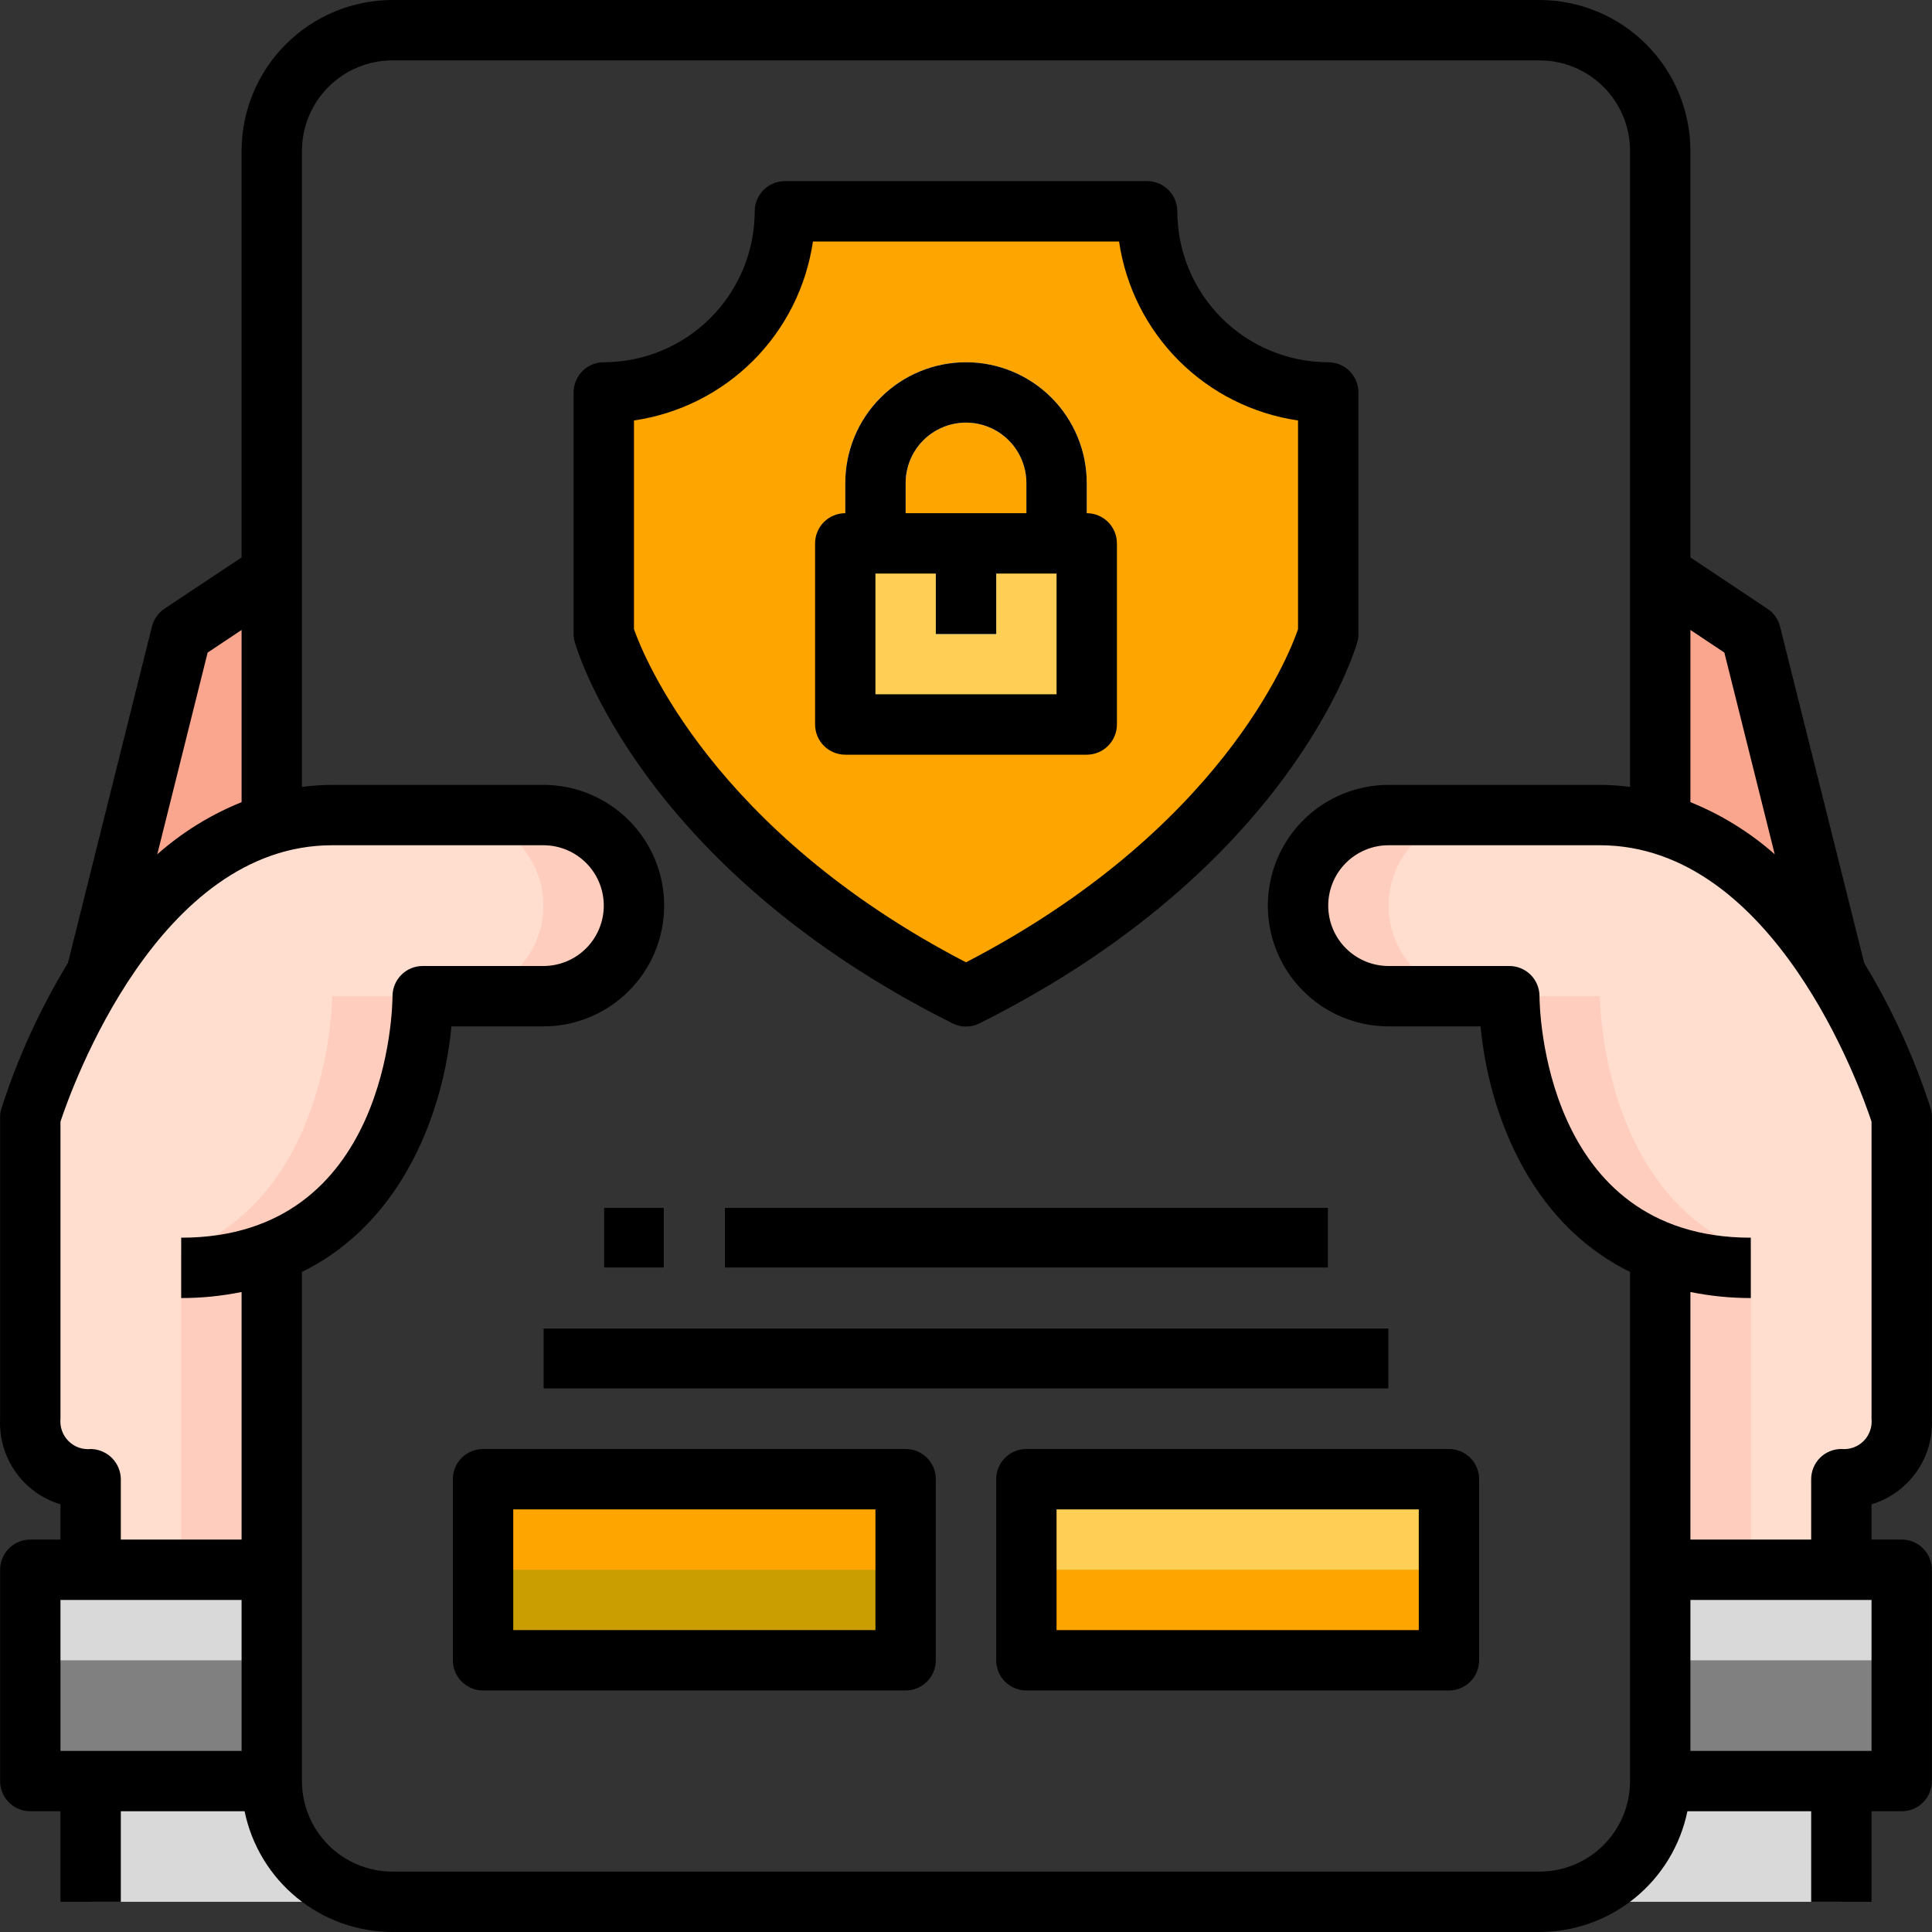 <svg width="70" height="70" viewBox="0 0 70 70" fill="none" xmlns="http://www.w3.org/2000/svg">
<rect x="0" y="0" width="70" height="70" fill="#333333" stroke="none"/>
<path d="M9.848 56.875V64.531H3.285H1.098V56.875H3.285H9.848Z" fill="#D9D9D9"/>
<path d="M9.848 60.156V64.531H3.285H1.098V60.156H3.285H9.848Z" fill="#808080"/>
<path d="M68.904 56.875V64.531H66.716H60.154V56.875H66.716H68.904Z" fill="#D9D9D9"/>
<path d="M68.904 60.156V64.531H66.716H60.154V60.156H66.716H68.904Z" fill="#808080"/>
<path d="M14.221 68.906H3.285V64.531H9.847C9.847 65.692 10.307 66.804 11.128 67.624C11.948 68.445 13.061 68.906 14.221 68.906Z" fill="#D9D9D9"/>
<path d="M66.716 64.531V68.906H55.779C56.94 68.906 58.052 68.445 58.873 67.624C59.693 66.804 60.154 65.692 60.154 64.531H66.716Z" fill="#D9D9D9"/>
<path d="M9.847 20.781V29.848C6.992 30.68 4.892 33.064 3.471 35.361L6.566 22.969L9.847 20.781Z" fill="#FAA68E"/>
<path d="M66.53 35.361C65.108 33.064 63.008 30.68 60.154 29.848V20.781L63.435 22.969L66.53 35.361Z" fill="#FAA68E"/>
<path d="M9.847 45.369V56.875H3.285V53.594C2.996 53.6 2.709 53.547 2.441 53.44C2.173 53.332 1.929 53.171 1.725 52.967C1.52 52.762 1.359 52.519 1.252 52.251C1.144 51.982 1.092 51.695 1.098 51.406V40.469C1.685 38.679 2.481 36.964 3.471 35.361C4.893 33.064 6.992 30.68 9.847 29.849C10.556 29.635 11.293 29.528 12.034 29.531H19.689C20.56 29.531 21.394 29.877 22.009 30.492C22.625 31.108 22.97 31.942 22.97 32.813C22.97 33.683 22.625 34.517 22.009 35.133C21.394 35.748 20.56 36.094 19.689 36.094H15.315C15.315 36.094 15.315 43.291 9.847 45.369Z" fill="#FFDECF"/>
<path d="M6.565 45.369V56.875H9.846V45.369C15.315 43.291 15.315 36.094 15.315 36.094H12.034C12.034 36.094 12.034 43.291 6.565 45.369Z" fill="#FFCDBE"/>
<path d="M19.689 29.531H16.408C17.278 29.531 18.113 29.877 18.728 30.492C19.344 31.108 19.689 31.942 19.689 32.812C19.689 33.683 19.344 34.517 18.728 35.133C18.113 35.748 17.278 36.094 16.408 36.094H19.689C20.56 36.094 21.394 35.748 22.01 35.133C22.625 34.517 22.971 33.683 22.971 32.812C22.971 31.942 22.625 31.108 22.01 30.492C21.394 29.877 20.56 29.531 19.689 29.531Z" fill="#FFCDBE"/>
<path d="M66.716 53.594V56.875H60.154V45.369C54.685 43.291 54.685 36.094 54.685 36.094H50.311C49.441 36.094 48.606 35.748 47.991 35.133C47.376 34.517 47.03 33.683 47.03 32.813C47.03 31.942 47.376 31.108 47.991 30.492C48.606 29.877 49.441 29.531 50.311 29.531H57.966C58.707 29.528 59.444 29.635 60.154 29.849C63.008 30.68 65.108 33.064 66.53 35.361C67.519 36.964 68.316 38.679 68.903 40.469V51.406C68.909 51.695 68.856 51.982 68.749 52.251C68.641 52.519 68.48 52.762 68.276 52.967C68.071 53.171 67.828 53.332 67.56 53.44C67.292 53.547 67.004 53.6 66.716 53.594Z" fill="#FFDECF"/>
<path d="M50.311 32.812C50.311 31.942 50.657 31.108 51.272 30.492C51.888 29.877 52.722 29.531 53.593 29.531H50.311C49.441 29.531 48.606 29.877 47.991 30.492C47.376 31.108 47.03 31.942 47.03 32.812C47.03 33.683 47.376 34.517 47.991 35.133C48.606 35.748 49.441 36.094 50.311 36.094H53.593C52.722 36.094 51.888 35.748 51.272 35.133C50.657 34.517 50.311 33.683 50.311 32.812Z" fill="#FFCDBE"/>
<path d="M57.967 36.094H54.685C54.685 36.094 54.685 43.291 60.154 45.369V56.875H63.435V45.369C57.967 43.291 57.967 36.094 57.967 36.094Z" fill="#FFCDBE"/>
<path d="M48.124 22.969C48.124 22.969 45.937 30.625 35 36.094C24.064 30.625 21.877 22.969 21.877 22.969V14.219C23.617 14.219 25.286 13.527 26.516 12.297C27.747 11.066 28.438 9.397 28.438 7.656H41.562C41.562 9.397 42.253 11.066 43.484 12.297C44.715 13.527 46.383 14.219 48.124 14.219V22.969Z" fill="#FFA500"/>
<path d="M41.562 7.656H38.281C38.281 9.397 38.973 11.066 40.203 12.297C41.434 13.527 43.103 14.219 44.843 14.219V22.969C44.843 22.969 42.867 29.839 33.36 35.211C33.887 35.51 34.425 35.806 35 36.094C45.937 30.625 48.124 22.969 48.124 22.969V14.219C46.384 14.219 44.715 13.527 43.484 12.297C42.254 11.066 41.562 9.397 41.562 7.656Z" fill="#FFA500"/>
<path d="M30.626 19.688H39.376V26.25H30.626V19.688Z" fill="#FFCE54"/>
<path d="M39.376 19.688H37.188V17.5C37.188 16.92 36.958 16.363 36.547 15.953C36.137 15.543 35.581 15.312 35.001 15.312C34.421 15.312 33.864 15.543 33.454 15.953C33.044 16.363 32.813 16.92 32.813 17.5V19.688H30.626V17.5C30.626 16.34 31.087 15.227 31.907 14.406C32.728 13.586 33.84 13.125 35.001 13.125C36.161 13.125 37.274 13.586 38.094 14.406C38.915 15.227 39.376 16.34 39.376 17.5V19.688Z" fill="#F2F6FC"/>
<path d="M33.907 19.688H36.094V22.969H33.907V19.688Z" fill="#4A98F7"/>
<path d="M21.877 43.75H24.064V45.937H21.877V43.75Z" fill="#9C9C9C"/>
<path d="M26.251 43.75H48.124V45.937H26.251V43.75Z" fill="#9C9C9C"/>
<path d="M19.689 48.125H50.311V50.312H19.689V48.125Z" fill="#9C9C9C"/>
<path d="M17.502 53.593H32.813V60.155H17.502V53.593Z" fill="#FFA500"/>
<path d="M37.188 53.593H52.499V60.155H37.188V53.593Z" fill="#FFCE54"/>
<path d="M17.502 56.875H32.813V60.156H17.502V56.875Z" fill="#CA9E00"/>
<path d="M37.188 56.875H52.499V60.156H37.188V56.875Z" fill="#FFA500"/>
<path d="M69.996 51.406V40.469C69.997 40.362 69.981 40.257 69.951 40.155C69.357 38.313 68.549 36.548 67.544 34.894L64.495 22.704C64.43 22.44 64.268 22.21 64.042 22.059L61.247 20.196V5.469C61.246 4.019 60.669 2.629 59.644 1.604C58.619 0.578 57.229 0.002 55.779 0L14.221 0C12.771 0.002 11.381 0.578 10.356 1.604C9.331 2.629 8.754 4.019 8.753 5.469V20.196L5.958 22.055C5.732 22.207 5.57 22.437 5.505 22.701L2.46 34.891C1.455 36.544 0.648 38.31 0.054 40.152C0.021 40.254 0.005 40.361 0.004 40.469V51.406C-0.029 52.093 0.168 52.77 0.564 53.332C0.96 53.893 1.533 54.306 2.191 54.505V55.781H1.097C0.807 55.781 0.529 55.897 0.324 56.102C0.119 56.307 0.004 56.585 0.004 56.875V64.531C0.004 64.821 0.119 65.1 0.324 65.305C0.529 65.51 0.807 65.625 1.097 65.625H2.191V68.906H4.378V65.625H8.862C9.116 66.859 9.787 67.969 10.764 68.766C11.74 69.562 12.961 69.998 14.221 70H55.779C57.039 69.998 58.26 69.562 59.236 68.766C60.213 67.969 60.884 66.859 61.138 65.625H65.622V68.906H67.809V65.625H68.903C69.193 65.625 69.471 65.51 69.676 65.305C69.881 65.1 69.996 64.821 69.996 64.531V56.875C69.996 56.585 69.881 56.307 69.676 56.102C69.471 55.897 69.193 55.781 68.903 55.781H67.809V54.505C68.467 54.306 69.04 53.893 69.436 53.332C69.832 52.77 70.029 52.093 69.996 51.406ZM67.809 51.406C67.824 51.553 67.805 51.702 67.755 51.841C67.706 51.981 67.625 52.107 67.521 52.212C67.416 52.316 67.29 52.396 67.151 52.446C67.011 52.496 66.863 52.514 66.716 52.5C66.425 52.5 66.147 52.615 65.942 52.82C65.737 53.026 65.622 53.304 65.622 53.594V55.781H61.247V46.812C61.967 46.958 62.7 47.031 63.435 47.031V44.844C55.898 44.844 55.779 36.449 55.779 36.094C55.779 35.804 55.664 35.526 55.459 35.32C55.254 35.115 54.975 35 54.685 35H50.311C49.731 35 49.175 34.77 48.764 34.359C48.354 33.949 48.124 33.393 48.124 32.812C48.124 32.232 48.354 31.676 48.764 31.266C49.175 30.855 49.731 30.625 50.311 30.625H57.966C64.267 30.625 67.399 39.4 67.809 40.639V51.406ZM62.477 23.644L64.302 30.953C63.399 30.154 62.366 29.515 61.247 29.064V22.824L62.477 23.644ZM7.523 23.644L8.753 22.824V29.064C7.634 29.515 6.601 30.154 5.698 30.953L7.523 23.644ZM2.191 40.639C2.601 39.4 5.733 30.625 12.034 30.625H19.689C20.269 30.625 20.826 30.855 21.236 31.266C21.646 31.676 21.876 32.232 21.876 32.812C21.876 33.393 21.646 33.949 21.236 34.359C20.826 34.77 20.269 35 19.689 35H15.315C15.024 35 14.746 35.115 14.541 35.32C14.336 35.526 14.221 35.804 14.221 36.094C14.221 36.451 14.102 44.844 6.565 44.844V47.031C7.3 47.031 8.033 46.958 8.753 46.812V55.781H4.378V53.594C4.375 53.307 4.26 53.033 4.059 52.829C3.857 52.625 3.584 52.507 3.298 52.5C3.15 52.516 3 52.499 2.859 52.45C2.718 52.4 2.591 52.321 2.485 52.216C2.379 52.111 2.297 51.984 2.247 51.844C2.196 51.704 2.177 51.554 2.191 51.406V40.639ZM2.191 57.969H8.753V63.438H2.191V57.969ZM55.779 67.812H14.221C13.351 67.812 12.516 67.467 11.901 66.851C11.286 66.236 10.94 65.401 10.94 64.531V46.084C14.671 44.255 16.08 40.149 16.356 37.188H19.689C20.849 37.188 21.962 36.727 22.782 35.906C23.603 35.086 24.064 33.973 24.064 32.812C24.064 31.652 23.603 30.539 22.782 29.719C21.962 28.898 20.849 28.438 19.689 28.438H12.034C11.668 28.439 11.303 28.464 10.94 28.511V5.469C10.94 4.599 11.286 3.764 11.901 3.149C12.516 2.533 13.351 2.188 14.221 2.188H55.779C56.649 2.188 57.484 2.533 58.099 3.149C58.714 3.764 59.06 4.599 59.06 5.469V28.511C58.697 28.464 58.332 28.439 57.966 28.438H50.311C49.151 28.438 48.038 28.898 47.218 29.719C46.397 30.539 45.936 31.652 45.936 32.812C45.936 33.973 46.397 35.086 47.218 35.906C48.038 36.727 49.151 37.188 50.311 37.188H53.644C53.919 40.149 55.329 44.255 59.06 46.084V64.531C59.06 65.401 58.714 66.236 58.099 66.851C57.484 67.467 56.649 67.812 55.779 67.812ZM67.809 63.438H61.247V57.969H67.809V63.438Z" fill="black"/>
<path d="M34.511 37.078C34.663 37.154 34.831 37.194 35 37.194C35.17 37.194 35.337 37.154 35.489 37.078C46.727 31.458 49.081 23.606 49.175 23.274C49.204 23.175 49.218 23.072 49.218 22.969V14.219C49.218 13.929 49.102 13.65 48.897 13.445C48.692 13.24 48.414 13.125 48.124 13.125C46.674 13.123 45.284 12.546 44.259 11.521C43.234 10.496 42.657 9.106 42.656 7.656C42.656 7.366 42.541 7.088 42.335 6.883C42.13 6.678 41.852 6.562 41.562 6.562H28.438C28.148 6.562 27.87 6.678 27.665 6.883C27.46 7.088 27.345 7.366 27.345 7.656C27.343 9.106 26.766 10.496 25.741 11.521C24.716 12.546 23.326 13.123 21.877 13.125C21.587 13.125 21.308 13.24 21.103 13.445C20.898 13.65 20.783 13.929 20.783 14.219V22.969C20.783 23.07 20.797 23.171 20.826 23.268C20.92 23.601 23.273 31.453 34.511 37.078ZM22.97 15.235C24.605 14.996 26.119 14.236 27.288 13.068C28.456 11.899 29.216 10.385 29.454 8.75H40.546C40.785 10.385 41.545 11.899 42.713 13.068C43.881 14.236 45.395 14.996 47.03 15.235V22.798C46.694 23.775 44.216 30.085 35 34.867C25.837 30.109 23.311 23.765 22.97 22.795V15.235Z" fill="black"/>
<path d="M30.626 27.344H39.375C39.665 27.344 39.943 27.229 40.148 27.023C40.353 26.818 40.468 26.54 40.468 26.25V19.688C40.468 19.397 40.353 19.119 40.148 18.914C39.943 18.709 39.665 18.594 39.375 18.594V17.5C39.375 16.34 38.914 15.227 38.093 14.406C37.273 13.586 36.16 13.125 35 13.125C33.84 13.125 32.727 13.586 31.907 14.406C31.087 15.227 30.626 16.34 30.626 17.5V18.594C30.336 18.594 30.057 18.709 29.852 18.914C29.647 19.119 29.532 19.397 29.532 19.688V26.25C29.532 26.54 29.647 26.818 29.852 27.023C30.057 27.229 30.336 27.344 30.626 27.344ZM38.281 25.156H31.719V20.781H33.907V22.969H36.094V20.781H38.281V25.156ZM32.813 17.5C32.813 16.92 33.043 16.363 33.453 15.953C33.864 15.543 34.42 15.312 35 15.312C35.58 15.312 36.137 15.543 36.547 15.953C36.957 16.363 37.188 16.92 37.188 17.5V18.594H32.813V17.5Z" fill="black"/>
<path d="M21.877 43.75H24.064V45.937H21.877V43.75Z" fill="black"/>
<path d="M26.251 43.75H48.124V45.937H26.251V43.75Z" fill="black"/>
<path d="M19.689 48.125H50.311V50.312H19.689V48.125Z" fill="black"/>
<path d="M32.813 52.5H17.502C17.212 52.5 16.934 52.615 16.729 52.82C16.523 53.025 16.408 53.304 16.408 53.594V60.156C16.408 60.446 16.523 60.724 16.729 60.929C16.934 61.134 17.212 61.249 17.502 61.249H32.813C33.103 61.249 33.381 61.134 33.586 60.929C33.791 60.724 33.906 60.446 33.906 60.156V53.594C33.906 53.304 33.791 53.025 33.586 52.82C33.381 52.615 33.103 52.5 32.813 52.5ZM31.719 59.062H18.596V54.687H31.719V59.062Z" fill="black"/>
<path d="M52.498 52.5H37.187C36.897 52.5 36.619 52.615 36.414 52.82C36.209 53.025 36.094 53.304 36.094 53.594V60.156C36.094 60.446 36.209 60.724 36.414 60.929C36.619 61.134 36.897 61.249 37.187 61.249H52.498C52.788 61.249 53.067 61.134 53.272 60.929C53.477 60.724 53.592 60.446 53.592 60.156V53.594C53.592 53.304 53.477 53.025 53.272 52.82C53.067 52.615 52.788 52.5 52.498 52.5ZM51.405 59.062H38.281V54.687H51.405V59.062Z" fill="black"/>
</svg>
